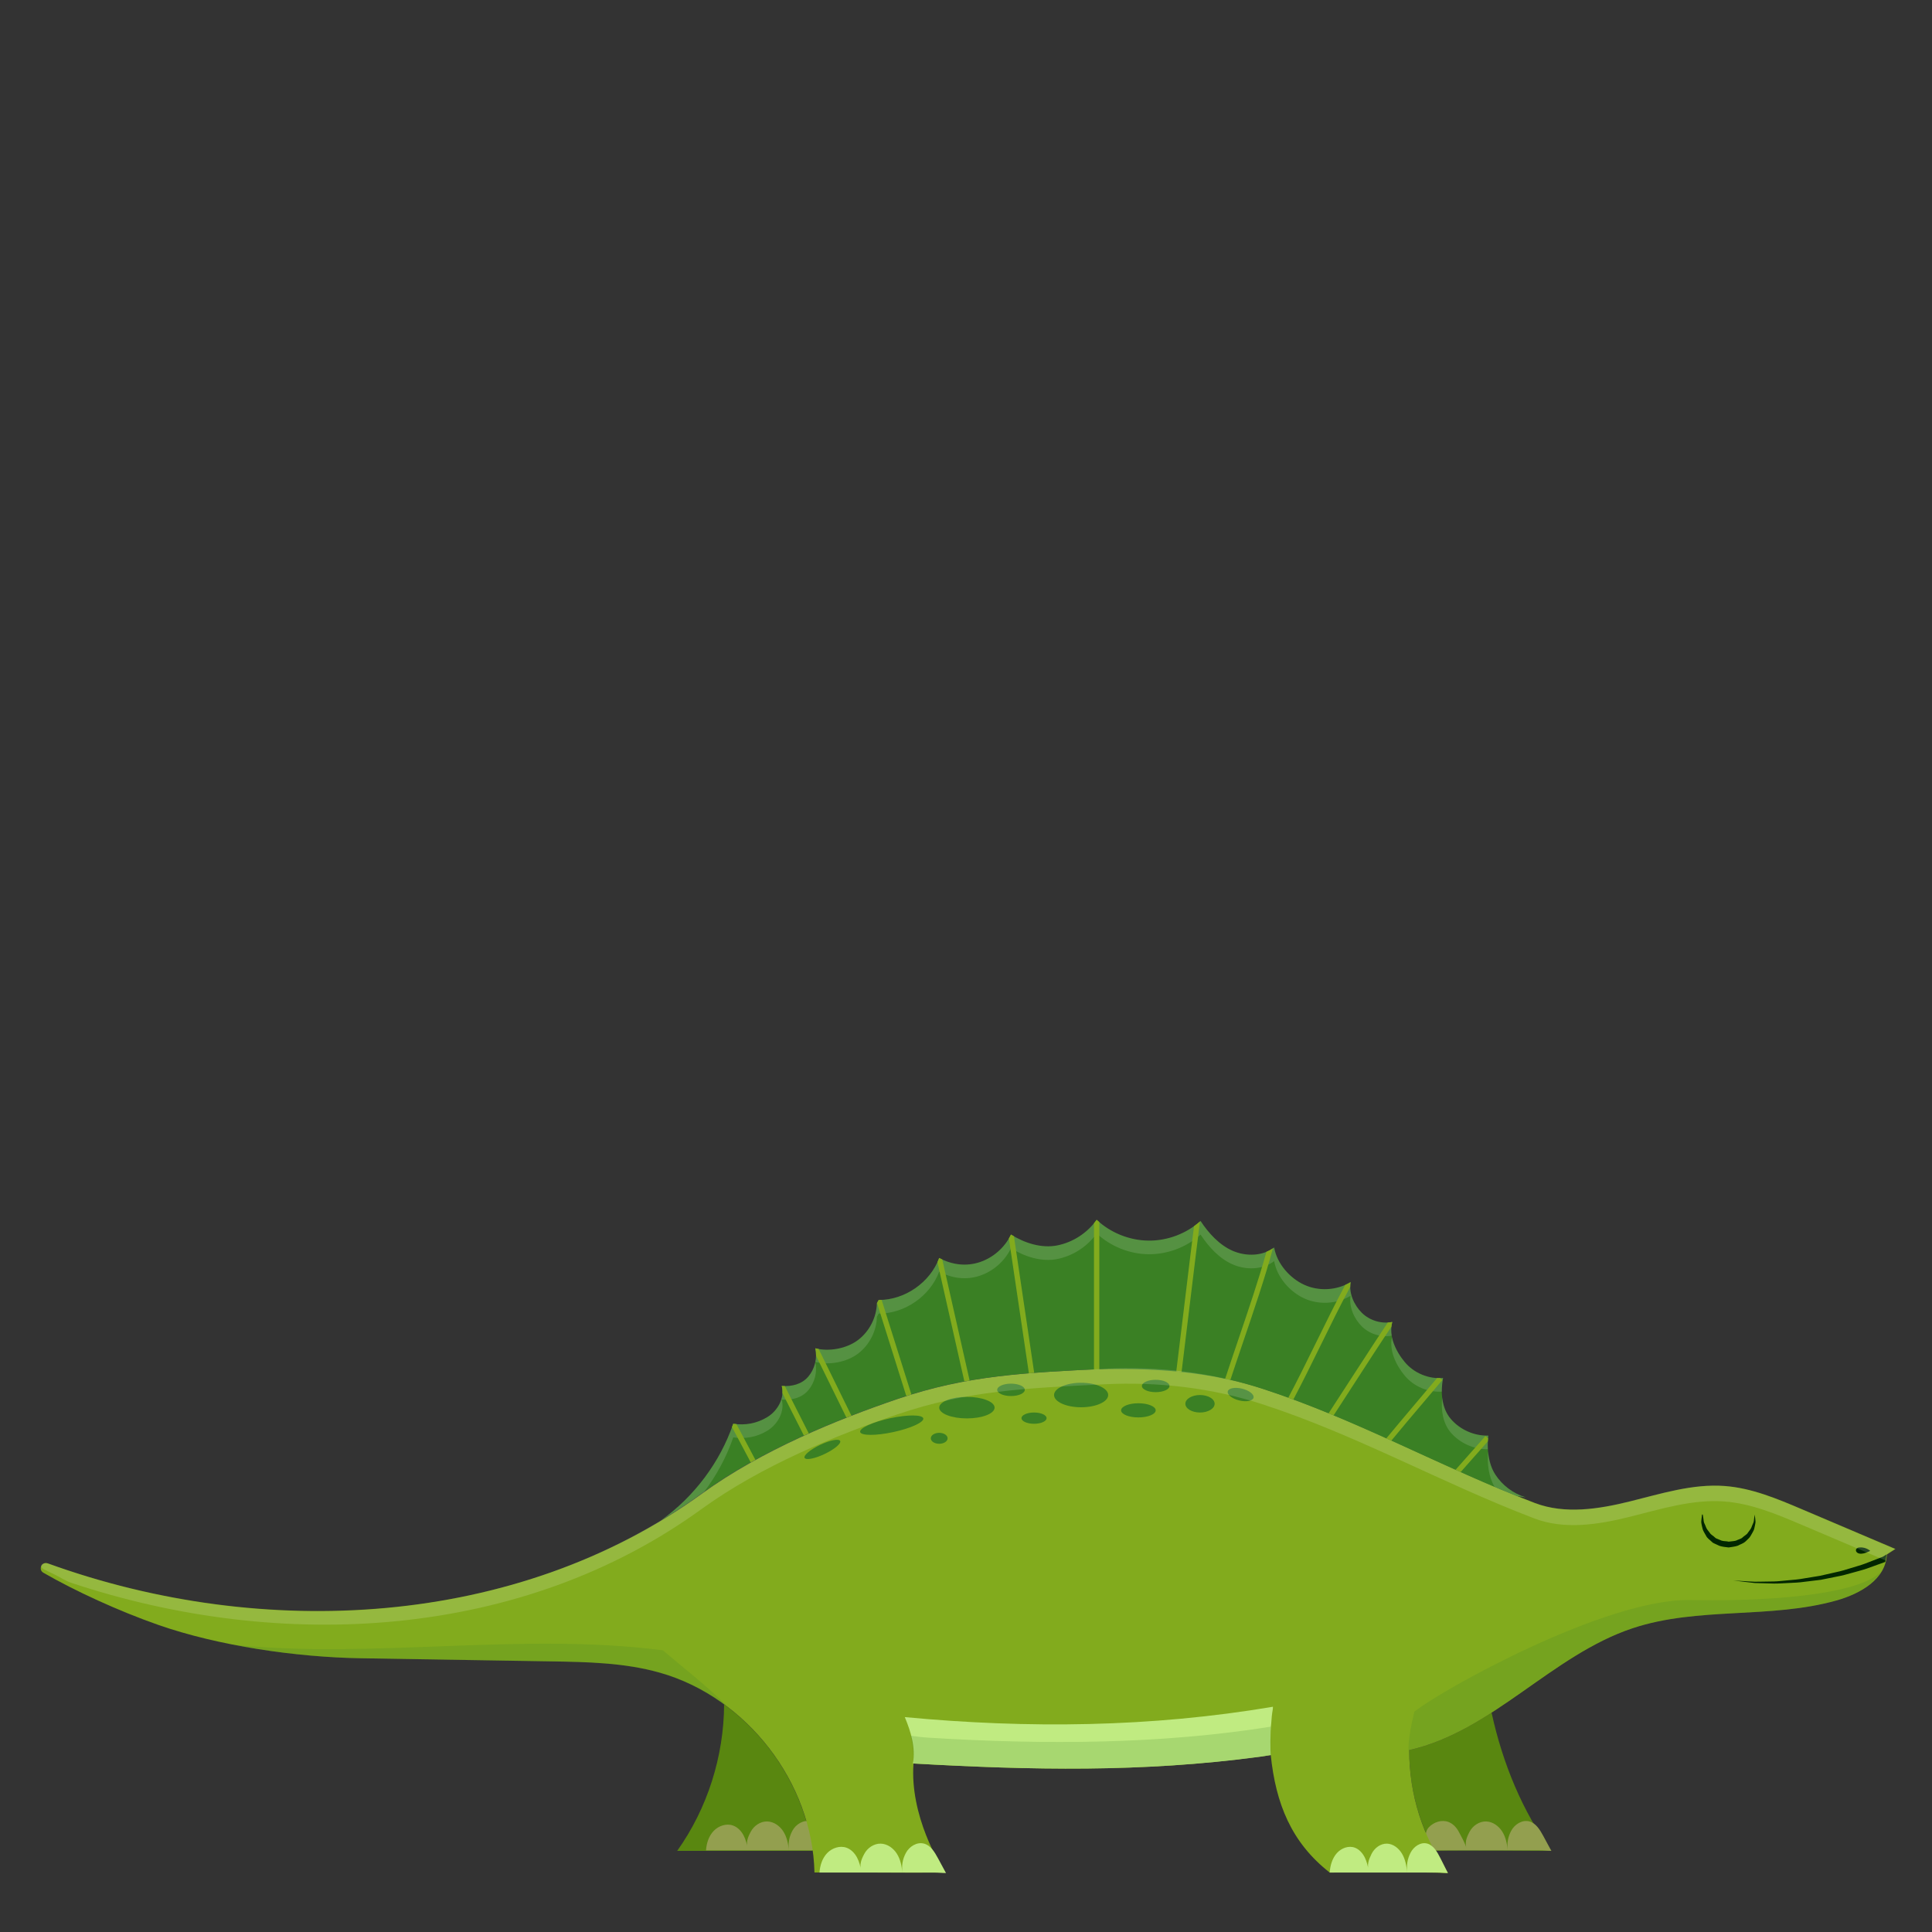 <?xml version="1.0" encoding="utf-8"?>
<!-- Generator: Adobe Illustrator 16.0.4, SVG Export Plug-In . SVG Version: 6.00 Build 0)  -->
<!DOCTYPE svg PUBLIC "-//W3C//DTD SVG 1.1//EN" "http://www.w3.org/Graphics/SVG/1.1/DTD/svg11.dtd">
<svg version="1.1" id="Layer_1" xmlns="http://www.w3.org/2000/svg" xmlns:xlink="http://www.w3.org/1999/xlink" x="0px" y="0px"
	 width="170px" height="170px" viewBox="0 0 170 170" enable-background="new 0 0 170 170" xml:space="preserve">
<rect x="0" y="0" width="170" height="170" fill="#333333" stroke="none"/>
<title>Artboard 9</title>
<g>
	<path fill="#598710" d="M123.996,153.992c0.012,3.192,0.773,6.129,2.233,8.861c2.26-0.062,10.147,0.01,10.273,0.006
		c-2.527-3.455-4.284-7.693-5.257-12.166C128.976,152.152,126.622,153.398,123.996,153.992z"/>
	<path fill="#598710" d="M71.5,162.859c-0.688-5.104-3.627-9.842-7.784-12.882c-0.023,4.581-1.469,9.149-4.128,12.882H71.5z"/>
	<path fill="#939F4F" d="M62.123,162.816c0.042-0.624,0.243-1.26,0.675-1.711c0.432-0.452,1.122-0.685,1.709-0.471
		c0.399,0.145,0.711,0.474,0.913,0.848c0.201,0.374,0.302,0.793,0.382,1.21c-0.176-0.575-0.023-0.983,0.258-1.515
		c0.282-0.531,0.854-0.922,1.456-0.904c0.581,0.016,1.108,0.397,1.417,0.889c0.31,0.492,0.429,1.08,0.475,1.66
		c-0.057-0.645,0.012-1.162,0.316-1.732c0.303-0.57,0.972-0.988,1.596-0.82c0.585,0.158,0.933,0.741,1.221,1.273
		c0.237,0.439,0.474,0.877,0.711,1.316c-0.33,0-0.663-0.043-0.993-0.043H62.123z"/>
	<path fill="#939F4F" d="M125.373,162.816c0.042-0.624-0.079-1.582,0.354-2.033c0.432-0.452,1.121-0.685,1.709-0.471
		c0.399,0.145,0.712,0.474,0.913,0.848c0.2,0.374,0.624,1.115,0.704,1.532c-0.176-0.575-0.023-0.983,0.259-1.515
		c0.281-0.531,0.854-0.922,1.455-0.904c0.581,0.016,1.108,0.397,1.417,0.889c0.31,0.492,0.43,1.08,0.476,1.66
		c-0.057-0.645,0.013-1.162,0.315-1.732c0.304-0.57,0.973-0.988,1.597-0.82c0.584,0.158,0.933,0.741,1.221,1.273
		c0.237,0.439,0.474,0.877,0.711,1.316c-0.329,0-0.663-0.043-0.992-0.043H125.373z"/>
	<path fill="#82AB1D" d="M127.405,164.811c-2.241-3.273-3.395-6.851-3.409-10.818c7.324-1.656,12.542-8.357,19.668-10.724
		c5.743-1.907,12.116-0.798,17.939-2.443c2.101-0.594,4.326-1.86,4.427-4.042c0.251-0.162,0.502-0.325,0.753-0.488
		c-2.729-1.16-5.46-2.321-8.19-3.482c-2.198-0.935-4.445-1.881-6.827-2.058c-2.823-0.209-5.595,0.679-8.343,1.358
		s-5.712,1.146-8.357,0.139c-8.132-3.1-15.61-7.338-23.879-10.032c-4.49-1.464-9.231-2.013-13.948-1.778
		c-6.946,0.348-12.063,0.553-18.223,2.648c-5.314,1.809-11.938,4.492-17.25,8.342c-16.243,11.771-38.634,12.984-57.565,6.129
		c-0.522-0.188-0.866,0.546-0.386,0.824c2.793,1.615,6.639,3.375,10.088,4.584c5.313,1.861,12.2,2.852,17.83,2.943
		c5.561,0.091,11.122,0.182,16.683,0.273c3.247,0.053,6.537,0.112,9.661,1c7.628,2.166,13.414,9.65,13.589,17.578
		c3.935-0.031,7.595,0.039,11.53,0.006c-0.489-0.615-3.157-5.033-2.815-9.598c10.358,0.591,20.111,0.793,30.394-0.594
		c0.3-0.041,0.741-0.107,1.041-0.146c0.438,4.26,1.812,7.703,5.189,10.337C120.511,164.748,124.749,164.713,127.405,164.811z"/>
	<path fill="#002700" d="M165.983,136.783c-0.093,0.045-0.223,0.158-0.324,0.201c-0.151,0.059-1.171,0.455-1.553,0.603
		c-0.383,0.146-0.804,0.252-1.229,0.388c-0.428,0.132-0.869,0.273-1.331,0.365c-0.458,0.104-0.925,0.21-1.391,0.316
		c-0.472,0.077-0.944,0.154-1.408,0.23c-0.464,0.09-0.927,0.125-1.374,0.164c-0.447,0.035-0.88,0.096-1.29,0.104
		c-0.412,0.007-0.801,0.013-1.16,0.018c-0.359,0.011-0.69,0.011-0.982-0.017c-0.293-0.018-1.419-0.086-1.419-0.086
		s1.711,0.211,1.875,0.223c0.165,0.005,1.274,0.036,1.689,0.047c0.416,0.008,0.853-0.033,1.306-0.049
		c0.452-0.021,0.922-0.037,1.393-0.107c0.473-0.058,0.954-0.115,1.435-0.174c0.475-0.096,0.949-0.191,1.417-0.285
		c0.471-0.082,0.921-0.214,1.359-0.336c0.436-0.127,0.866-0.226,1.26-0.364c0.393-0.142,1.442-0.521,1.599-0.577
		c0.031-0.013,0.001,0.001,0.031-0.013C165.906,137.309,166.006,136.83,165.983,136.783z"/>
	<path fill="#3A8024" d="M78.968,123.09c5.314-1.809,9.852-2.209,15.458-2.508c5.534-0.295,11.183-0.141,16.459,1.556
		c7.833,2.517,14.947,6.438,22.561,9.498c0.271,0.041,0.542,0.079,0.812,0.12c-1.091-0.325-2.059-1.049-2.68-2.002
		c-0.621-0.954-0.762-2.303-0.618-3.432c-1.249,0.033-2.501-0.525-3.311-1.478s-0.906-2.366-0.672-3.594
		c-1.26,0.113-2.56-0.427-3.369-1.399c-0.809-0.972-1.44-2.312-1.101-3.529c-0.95,0.188-1.984-0.123-2.675-0.803
		c-0.69-0.679-1.162-1.75-0.991-2.703c-1.213,0.733-2.791,0.824-4.08,0.235c-1.29-0.589-2.408-1.886-2.647-3.282
		c-1.018,0.772-2.471,0.801-3.644,0.295c-1.173-0.507-2.133-1.56-2.832-2.629c-1.244,1.117-2.913,1.746-4.584,1.729
		s-3.338-0.689-4.559-1.831c-0.814,1.152-2.08,1.976-3.464,2.253s-2.878-0.205-4.073-0.955c-0.543,1.139-1.566,2.038-2.764,2.432
		c-1.199,0.393-2.442,0.225-3.554-0.37c-0.798,2.151-3.015,3.694-5.31,3.694c0.021-0.101-0.193,0.359-0.172,0.259
		c-0.022,1.259-0.647,2.493-1.649,3.257c-1.001,0.762-2.549,1.05-3.769,0.736c0.193,0.868-0.045,1.821-0.624,2.498
		c-0.578,0.676-1.442,0.874-2.33,0.818c0.28,1.046-0.352,2.186-1.279,2.743c-0.928,0.559-1.917,0.732-2.989,0.583
		c-1.17,3.395-3.427,6.402-6.347,8.49c1.209-0.729,2.394-1.506,3.544-2.34C67.031,127.582,73.654,124.898,78.968,123.09z"/>
	<g opacity="0.14">
		<path fill="#FFFFFF" d="M127.649,126.043c0.801,0.941,2.037,1.497,3.273,1.475c-0.023-0.407-0.011-0.814,0.037-1.195
			c-1.249,0.033-2.501-0.525-3.311-1.478c-0.445-0.524-0.669-1.188-0.747-1.884C126.784,124.055,126.95,125.221,127.649,126.043z"/>
		<path fill="#FFFFFF" d="M131.513,130.836c0.642,0.271,1.285,0.539,1.933,0.8c0.271,0.041,0.542,0.079,0.812,0.12
			c-1.091-0.325-2.059-1.049-2.68-2.002c-0.373-0.572-0.569-1.287-0.639-2.012C130.845,128.778,130.989,129.953,131.513,130.836z"/>
		<path fill="#FFFFFF" d="M123.608,121.05c0.787,0.945,2.037,1.477,3.264,1.401c-0.004-0.404,0.031-0.812,0.105-1.2
			c-1.26,0.113-2.56-0.427-3.369-1.399c-0.52-0.623-0.962-1.4-1.125-2.198C122.223,118.836,122.829,120.113,123.608,121.05z"/>
		<path fill="#FFFFFF" d="M71.743,119.838c1.219,0.312,2.767,0.024,3.768-0.738c1.002-0.763,1.627-1.998,1.649-3.256
			c-0.021,0.101,0.193-0.359,0.172-0.259c2.295-0.001,4.511-1.544,5.31-3.694c1.111,0.596,2.355,0.762,3.554,0.369
			c1.197-0.393,2.221-1.293,2.764-2.431c1.195,0.75,2.689,1.231,4.073,0.954c1.384-0.276,2.649-1.1,3.464-2.252
			c1.221,1.141,2.888,1.814,4.559,1.831s3.34-0.612,4.584-1.728c0.699,1.068,1.659,2.121,2.832,2.627s2.626,0.479,3.644-0.295
			c0.239,1.397,1.357,2.693,2.647,3.283c1.289,0.588,2.867,0.498,4.08-0.236c-0.171,0.953,0.301,2.025,0.991,2.704
			c0.68,0.669,1.693,0.978,2.632,0.808c-0.067-0.402-0.066-0.809,0.043-1.203c-0.95,0.188-1.984-0.123-2.675-0.803
			c-0.69-0.679-1.162-1.75-0.991-2.703c-1.213,0.733-2.791,0.824-4.08,0.235c-1.29-0.589-2.408-1.886-2.647-3.282
			c-1.018,0.772-2.471,0.801-3.644,0.295c-1.173-0.507-2.133-1.56-2.832-2.629c-1.244,1.117-2.913,1.746-4.584,1.729
			s-3.338-0.689-4.559-1.831c-0.814,1.152-2.08,1.976-3.464,2.253s-2.878-0.205-4.073-0.955c-0.543,1.139-1.566,2.038-2.764,2.432
			c-1.199,0.393-2.442,0.225-3.554-0.37c-0.798,2.151-3.015,3.694-5.31,3.694c0.021-0.101-0.193,0.359-0.172,0.259
			c-0.022,1.259-0.647,2.493-1.649,3.257c-1.001,0.762-2.549,1.05-3.769,0.736C71.83,119.032,71.824,119.443,71.743,119.838z"/>
		<path fill="#FFFFFF" d="M61.97,131.255c1.09-1.448,1.959-3.062,2.55-4.775c1.073,0.149,2.062-0.024,2.989-0.583
			s1.559-1.697,1.279-2.744c0.888,0.057,1.752-0.143,2.33-0.818c0.578-0.676,0.815-1.629,0.624-2.496
			c-0.098,0.475-0.308,0.93-0.624,1.299c-0.578,0.676-1.442,0.874-2.33,0.818c0.28,1.046-0.352,2.186-1.279,2.743
			c-0.928,0.559-1.917,0.732-2.989,0.583c-1.17,3.395-3.427,6.402-6.347,8.49c1.209-0.729,2.394-1.506,3.544-2.34
			C61.801,131.371,61.887,131.314,61.97,131.255z"/>
	</g>
	<path fill="#002700" d="M163.51,136.179c-0.197,0.061-0.252,0.229-0.16,0.367s0.277,0.177,0.442,0.167
		c0.271-0.016,0.526-0.134,0.772-0.25C164.278,136.22,163.88,136.112,163.51,136.179z"/>
	<ellipse fill="#3A8024" cx="85.08" cy="123.861" rx="2.436" ry="0.947"/>
	<ellipse fill="#3A8024" cx="95.129" cy="122.75" rx="2.381" ry="1.078"/>
	<ellipse fill="#3A8024" cx="100.169" cy="124.098" rx="1.522" ry="0.623"/>
	<ellipse fill="#3A8024" cx="88.959" cy="122.295" rx="1.213" ry="0.545"/>
	<ellipse fill="#3A8024" cx="101.691" cy="121.955" rx="1.213" ry="0.544"/>
	<ellipse fill="#3A8024" cx="105.59" cy="123.52" rx="1.288" ry="0.77"/>
	
		<ellipse transform="matrix(0.971 0.238 -0.238 0.971 32.367 -22.466)" fill="#3A8024" cx="109.181" cy="122.75" rx="1.167" ry="0.533"/>
	<ellipse fill="#3A8024" cx="90.987" cy="124.785" rx="1.104" ry="0.496"/>
	
		<ellipse transform="matrix(0.978 -0.21 0.21 0.978 -24.6 19.301)" fill="#3A8024" cx="78.469" cy="125.338" rx="2.84" ry="0.624"/>
	<ellipse fill="#3A8024" cx="82.642" cy="126.559" rx="0.739" ry="0.482"/>
	
		<ellipse transform="matrix(0.903 -0.429 0.429 0.903 -47.742 43.458)" fill="#3A8024" cx="72.425" cy="127.518" rx="1.733" ry="0.448"/>
	<path fill="#C0EB81" d="M111.858,151.643c0.023-0.414,0.062-0.829,0.138-1.244c0.006-0.073,0.007-0.145,0.013-0.219
		c-10.725,1.812-21.547,1.933-32.394,0.911c0.549,1.327,0.952,2.663,0.719,4.08c10.41,0.591,20.213,0.794,30.547-0.593
		c0.284-0.038,0.634-0.106,0.933-0.146C111.784,154.25,111.757,152.373,111.858,151.643z"/>
	<g>
		<path fill="#82AB1D" d="M119.09,121.852c1.181-1.828,2.396-3.707,3.343-5.115c0.016-0.139,0.037-0.277,0.075-0.414
			c-0.13,0.025-0.261,0.039-0.393,0.047c-0.961,1.424-4.667,7.16-5.211,7.992c0.147,0.061,0.293,0.122,0.44,0.184
			C117.877,123.729,118.473,122.807,119.09,121.852z"/>
		<path fill="#82AB1D" d="M125.27,123.376c0.59-0.695,1.158-1.365,1.647-1.949l-0.202-0.169c-0.09,0.002-0.179,0.004-0.269,0
			c-0.463,0.553-3.609,4.264-4.462,5.308c0.147,0.066,0.294,0.132,0.441,0.199C123.263,125.742,124.307,124.511,125.27,123.376z"/>
		<path fill="#82AB1D" d="M128.522,129.533c0.177-0.199,1.971-2.229,2.396-2.707c0.005-0.09,0.012-0.179,0.021-0.268l-0.229-0.203
			c-0.395,0.443-2.429,2.743-2.636,2.978C128.224,129.4,128.373,129.467,128.522,129.533z"/>
		<path fill="#82AB1D" d="M103.968,120.727c0.245-1.906,1.325-11.017,1.622-13.242h-0.01c-0.165,0.144-0.337,0.279-0.515,0.406
			c-0.278,2.115-1.319,10.882-1.563,12.789C103.657,120.695,103.812,120.709,103.968,120.727z"/>
		<path fill="#82AB1D" d="M118.371,113.061c-0.863,1.602-1.749,3.401-2.608,5.154c-0.793,1.617-1.608,3.271-2.405,4.773
			c0.148,0.053,0.298,0.104,0.445,0.159c0.79-1.492,1.597-3.128,2.381-4.727c0.866-1.767,1.76-3.583,2.626-5.188
			c0-0.141,0.008-0.279,0.032-0.416C118.69,112.908,118.532,112.989,118.371,113.061z"/>
		<path fill="#82AB1D" d="M111.969,109.861c-0.168,0.113-0.345,0.207-0.531,0.283c-0.665,2.4-1.601,5.154-2.51,7.828
			c-0.401,1.181-0.784,2.311-1.125,3.352c0.153,0.031,0.306,0.068,0.459,0.103c0.336-1.027,0.714-2.14,1.109-3.304
			c0.962-2.826,1.956-5.749,2.629-8.254L111.969,109.861z"/>
		<path fill="#82AB1D" d="M96.262,107.633v12.871c0.156-0.006,0.312-0.01,0.469-0.015v-12.957c-0.078-0.066-0.159-0.129-0.234-0.199
			C96.423,107.437,96.342,107.534,96.262,107.633z"/>
		<path fill="#82AB1D" d="M68.789,121.955c0.055,0.207,0.066,0.417,0.055,0.626l1.893,3.737c0.143-0.065,0.285-0.13,0.427-0.193
			l-2.109-4.164C68.966,121.961,68.877,121.961,68.789,121.955z"/>
		<path fill="#82AB1D" d="M64.52,125.281c-0.033,0.098-0.077,0.191-0.112,0.289l1.649,3.105c0.136-0.076,0.273-0.15,0.41-0.225
			l-1.666-3.141C64.708,125.303,64.615,125.295,64.52,125.281z"/>
		<path fill="#82AB1D" d="M71.742,118.639c0.048,0.218,0.069,0.44,0.065,0.663l2.67,5.433c0.146-0.057,0.292-0.115,0.438-0.172
			l-2.885-5.869C71.934,118.676,71.835,118.662,71.742,118.639z"/>
		<path fill="#82AB1D" d="M82.642,110.692c-0.047,0.126-0.1,0.25-0.156,0.372l2.371,10.491c0.154-0.028,0.308-0.055,0.462-0.081
			l-2.407-10.652C82.821,110.779,82.73,110.74,82.642,110.692z"/>
		<path fill="#82AB1D" d="M88.959,108.631c-0.056,0.117-0.12,0.23-0.186,0.343l1.76,11.861c0.155-0.013,0.312-0.024,0.468-0.036
			l-1.783-12.018C89.131,108.731,89.043,108.684,88.959,108.631z"/>
		<path fill="#82AB1D" d="M77.169,114.649l2.577,8.187c0.149-0.048,0.298-0.094,0.447-0.14l-2.618-8.319
			c-0.081,0.004-0.161,0.01-0.243,0.01l-0.016,0.006C77.28,114.447,77.197,114.613,77.169,114.649z"/>
	</g>
	<path fill="#002700" d="M149.832,133.291c0,0,0.02,0.123,0.054,0.338c0.022,0.104,0.011,0.246,0.069,0.379
		c0.062,0.13,0.125,0.271,0.182,0.426c0.063,0.151,0.207,0.29,0.312,0.447c0.103,0.168,0.304,0.25,0.445,0.398
		c0.029,0.022,0.099,0.092,0.097,0.077l0.496,0.208c0.22,0.066,0.416,0.035,0.622,0.09c0.215-0.037,0.444-0.031,0.65-0.094
		c0.183-0.096,0.434-0.145,0.557-0.265c0.156-0.157,0.401-0.265,0.483-0.427c0.099-0.156,0.235-0.283,0.302-0.443
		c0.059-0.162,0.127-0.311,0.185-0.445c0.057-0.137,0.044-0.267,0.065-0.371c0.032-0.215,0.05-0.338,0.05-0.338
		s0.016,0.123,0.043,0.34c0.002,0.108,0.043,0.249,0.018,0.401c-0.029,0.151-0.059,0.329-0.107,0.519
		c-0.051,0.189-0.187,0.374-0.297,0.584c-0.112,0.223-0.291,0.336-0.454,0.508c-0.212,0.203-0.458,0.252-0.699,0.387
		c-0.249,0.089-0.525,0.104-0.793,0.153c-0.277-0.028-0.587-0.063-0.825-0.146l-0.487-0.225c-0.117-0.051-0.117-0.088-0.18-0.131
		c-0.181-0.179-0.405-0.312-0.501-0.528c-0.106-0.206-0.238-0.377-0.295-0.573c-0.054-0.199-0.092-0.381-0.118-0.537
		c-0.027-0.156,0.014-0.283,0.015-0.393c0.025-0.216,0.04-0.34,0.04-0.34c0.003-0.02,0.021-0.034,0.041-0.031
		C149.817,133.262,149.83,133.274,149.832,133.291z"/>
	<g opacity="0.15">
		<path fill="#FFFFFF" d="M158.546,132.812c-2.198-0.935-4.445-1.881-6.827-2.058c-2.823-0.209-5.595,0.679-8.343,1.358
			s-5.712,1.146-8.357,0.139c-8.132-3.1-15.61-7.338-23.879-10.032c-4.49-1.464-9.231-2.013-13.947-1.778
			c-6.947,0.348-12.064,0.553-18.224,2.648c-5.314,1.809-11.938,4.492-17.25,8.342c-2.043,1.48-4.198,2.807-6.438,3.969
			c-2.227,1.156-4.537,2.15-6.903,2.986c-2.37,0.836-4.796,1.512-7.254,2.033c-2.471,0.523-4.975,0.892-7.491,1.111
			c-2.531,0.22-5.075,0.289-7.615,0.217c-2.551-0.074-5.097-0.291-7.625-0.647c-2.531-0.356-5.043-0.853-7.52-1.481
			c-1.213-0.309-2.418-0.65-3.612-1.022c-0.597-0.187-1.191-0.38-1.783-0.583c-0.29-0.098-0.578-0.199-0.866-0.302
			c-0.216-0.077-0.492-0.212-0.735-0.146c-0.409,0.11-0.276,0.398,0.019,0.543c0.317,0.156,0.637,0.308,0.954,0.463
			c0.449,0.22,0.914,0.534,1.386,0.693c18.565,6.194,39.715,4.957,55.483-6.47c5.313-3.85,11.936-6.532,17.25-8.341
			c6.16-2.098,11.277-2.302,18.223-2.648c4.717-0.236,9.458,0.314,13.948,1.777c8.269,2.695,15.747,6.934,23.879,10.032
			c2.646,1.009,5.609,0.541,8.357-0.139c2.748-0.681,5.52-1.567,8.343-1.358c2.382,0.176,4.629,1.123,6.827,2.058
			c2.455,1.044,4.909,2.087,7.364,3.131c0.036-0.169,0.064-0.342,0.073-0.524c0.251-0.162,0.502-0.325,0.753-0.488
			C164.007,135.135,161.276,133.974,158.546,132.812z"/>
	</g>
	<g opacity="0.19">
		<path fill="#3A8024" d="M58.327,145.215c-12.526-1.622-25.573,0.797-37.9-0.506c3.786,0.742,7.764,1.146,11.258,1.203
			l16.683,0.273c3.247,0.053,6.537,0.112,9.661,1c2.055,0.583,3.973,1.557,5.686,2.816c0.053,0.008,0.103,0.02,0.156,0.027
			C62.148,148.302,60.183,146.801,58.327,145.215z"/>
	</g>
	<g opacity="0.19">
		<path fill="#3A8024" d="M111.811,153.09c-0.02-0.386-0.012-0.773,0.013-1.159c-9.583,1.537-19.796,1.61-30.091,0.972
			c-0.557-0.035-1.096-0.099-1.626-0.176c0.221,0.789,0.271,1.613,0.272,2.445c10.381,0.589,20.16,0.79,30.467-0.594
			c0.286-0.039,0.699-0.1,0.998-0.141C111.808,153.988,111.805,153.543,111.811,153.09z"/>
	</g>
	<g opacity="0.19">
		<path fill="#3A8024" d="M148.704,140.793c-7.415-0.137-21.836,7.881-24.254,9.826c-0.633,2.586-0.501,3.516-0.501,3.373
			c7.324-1.656,12.542-8.357,19.668-10.724c5.743-1.907,12.116-0.798,17.939-2.443c1.587-0.448,3.243-1.282,4.003-2.603
			C164.025,140.076,157.108,140.949,148.704,140.793z"/>
	</g>
	<path fill="#C0EB81" d="M72.109,164.769c0.042-0.624,0.243-1.259,0.675-1.712c0.432-0.451,1.122-0.684,1.709-0.471
		c0.399,0.146,0.711,0.475,0.913,0.849c0.201,0.374,0.302,0.793,0.382,1.21c-0.175-0.576-0.022-0.982,0.259-1.515
		c0.282-0.532,0.854-0.921,1.456-0.905c0.581,0.016,1.108,0.398,1.417,0.891c0.31,0.491,0.429,1.08,0.475,1.658
		c-0.057-0.643,0.012-1.161,0.316-1.731c0.303-0.57,0.972-0.989,1.596-0.82c0.584,0.158,0.933,0.741,1.221,1.274
		c0.237,0.438,0.474,0.877,0.711,1.314c-0.33,0-0.663-0.042-0.993-0.042H72.109z"/>
	<path fill="#C0EB81" d="M117.003,164.769c0.039-0.624,0.228-1.259,0.631-1.712c0.404-0.451,1.049-0.684,1.598-0.471
		c0.373,0.146,0.665,0.475,0.854,0.849c0.188,0.374,0.282,0.793,0.356,1.21c-0.164-0.576-0.021-0.982,0.242-1.515
		c0.264-0.532,0.798-0.921,1.36-0.905c0.543,0.016,1.035,0.398,1.325,0.891c0.289,0.491,0.4,1.08,0.443,1.658
		c-0.053-0.643,0.012-1.161,0.296-1.731c0.283-0.57,0.908-0.989,1.491-0.82c0.547,0.158,0.872,0.741,1.142,1.274
		c0.222,0.438,0.442,0.877,0.664,1.314c-0.308,0-0.619-0.042-0.928-0.042H117.003z"/>
</g>
</svg>
